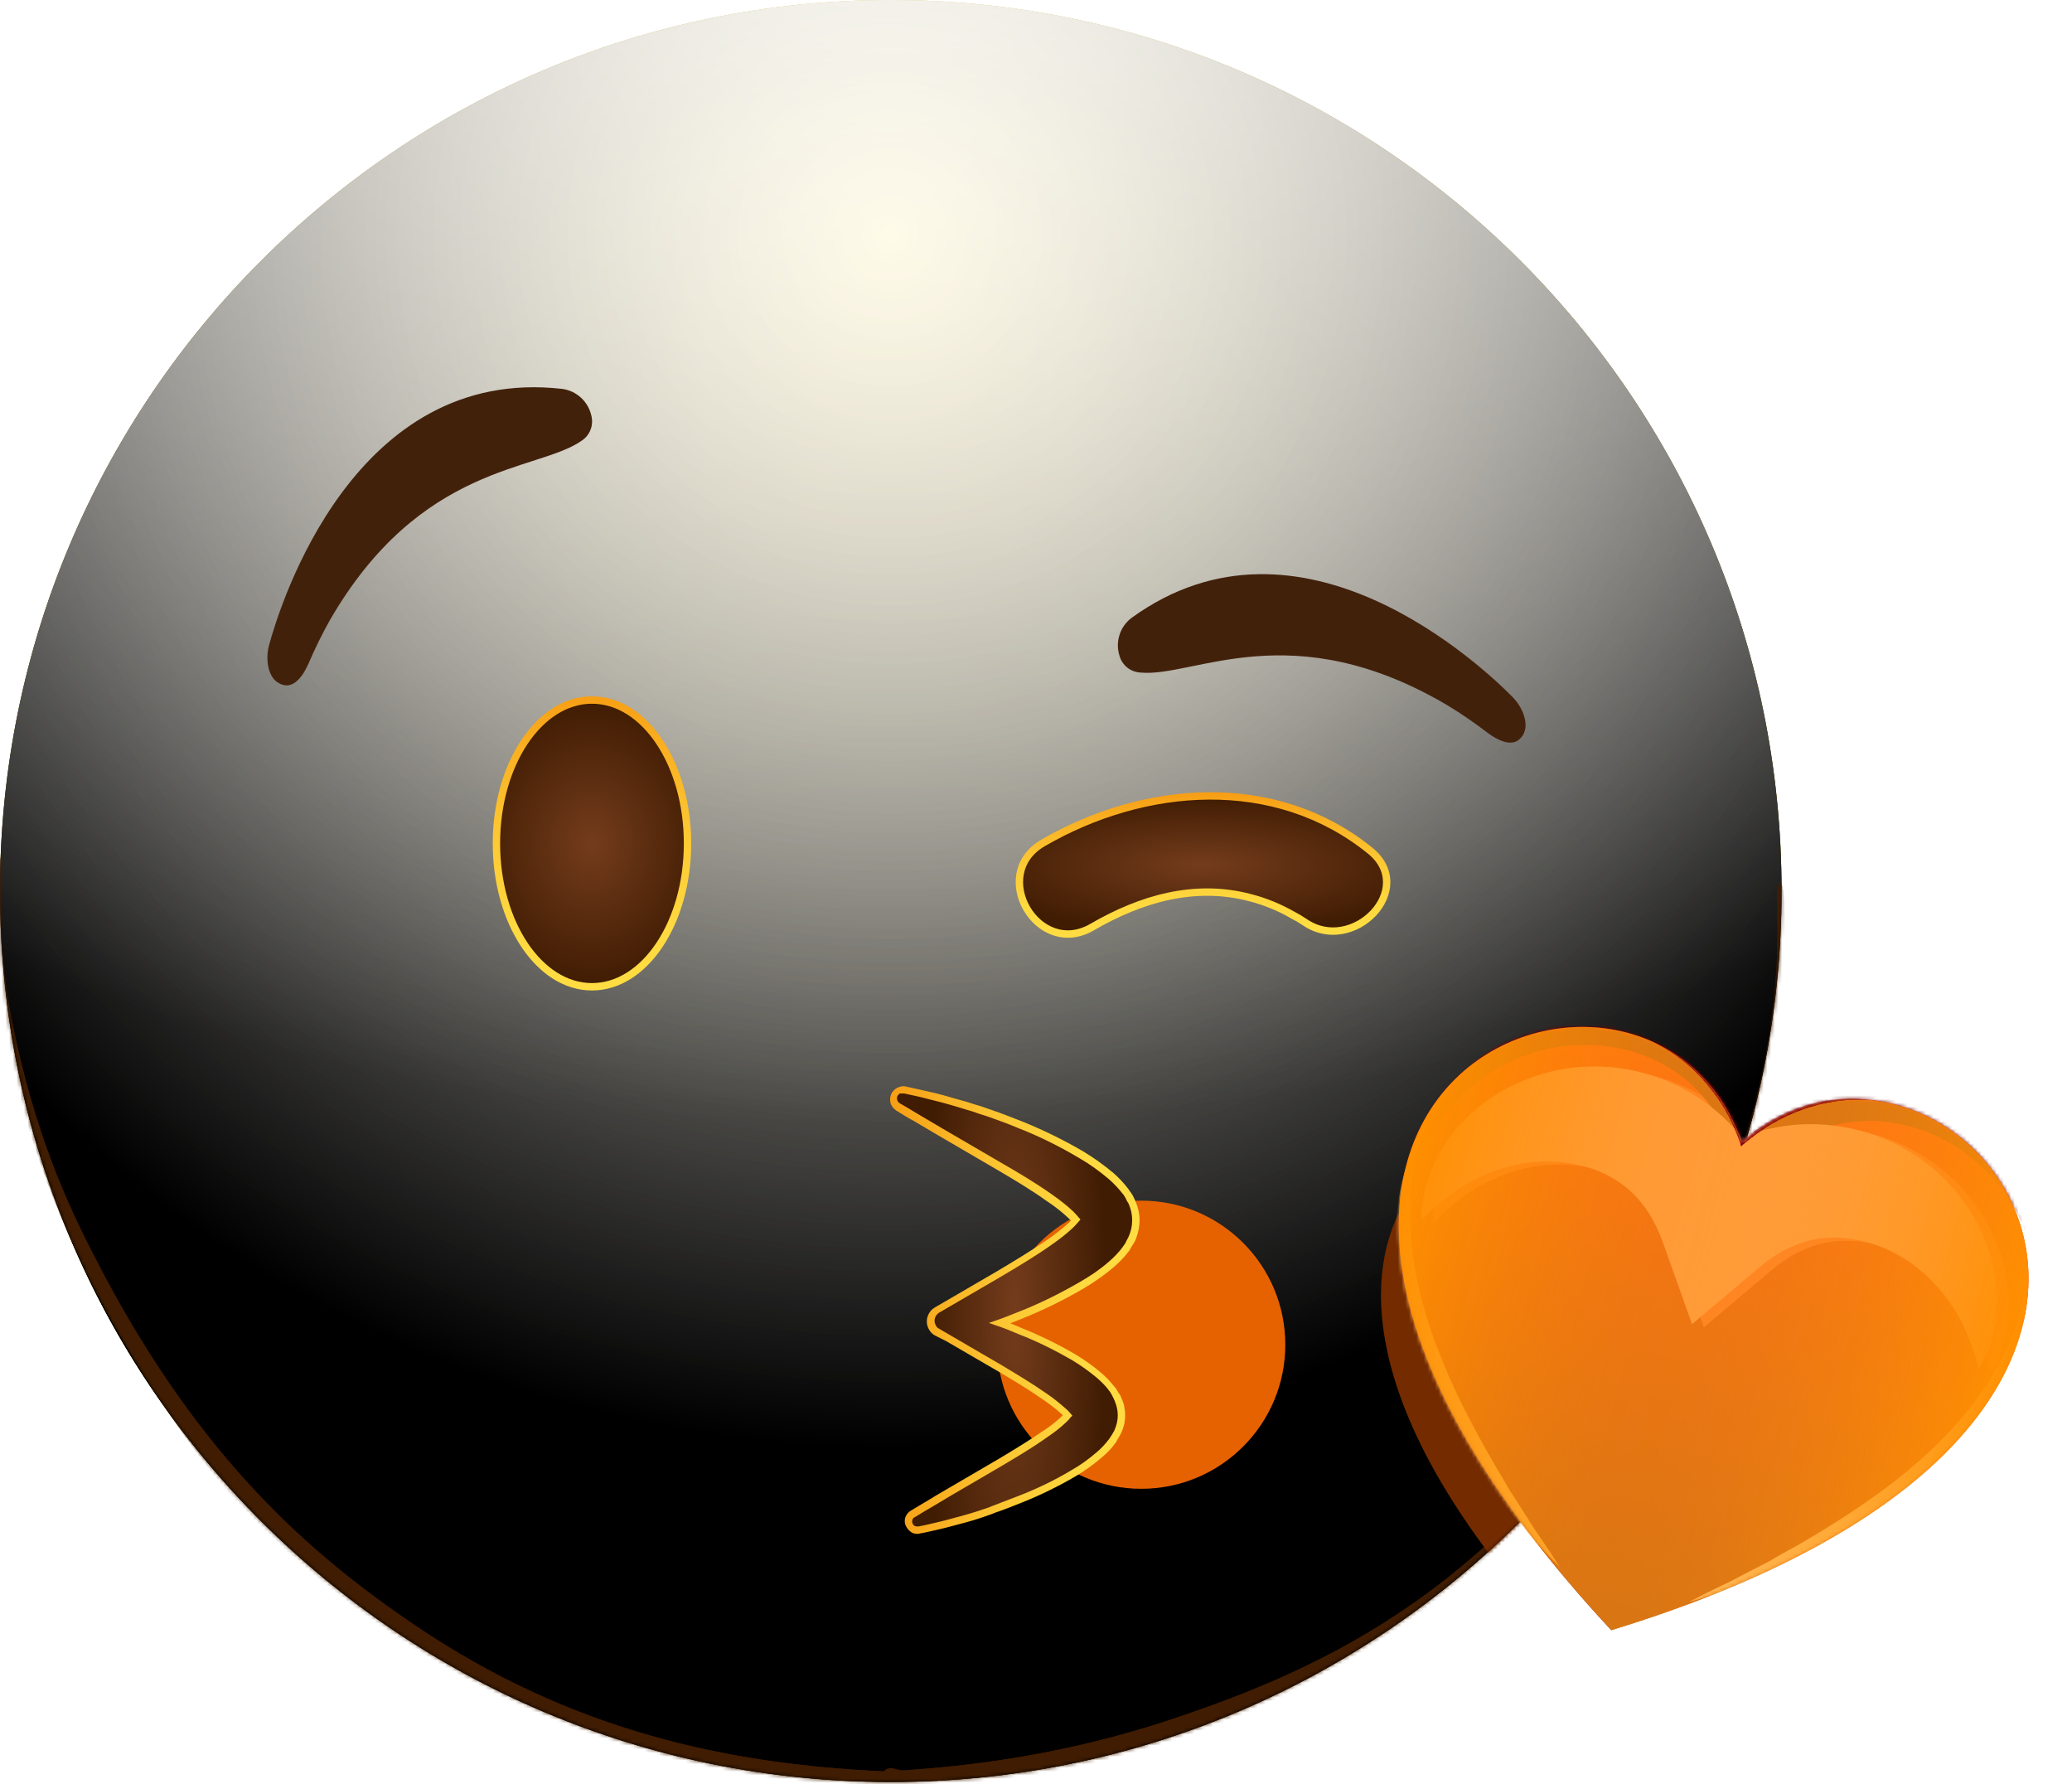 <svg width="561" height="483" viewBox="0 0 561 483" fill="none" xmlns="http://www.w3.org/2000/svg">
<path d="M241.18 482.36C374.38 482.36 482.36 374.38 482.36 241.18C482.36 107.98 374.38 0 241.18 0C107.98 0 0 107.98 0 241.18C0 374.38 107.98 482.36 241.18 482.36Z" fill="url(#paint0_radial_862_12454)"/>
<g style="mix-blend-mode:soft-light">
<path d="M241.18 482.36C374.38 482.36 482.36 374.38 482.36 241.18C482.36 107.98 374.38 0 241.18 0C107.98 0 0 107.98 0 241.18C0 374.38 107.98 482.36 241.18 482.36Z" fill="url(#paint1_radial_862_12454)"/>
</g>
<g style="mix-blend-mode:soft-light">
<path d="M241.18 482.36C374.38 482.36 482.36 374.38 482.36 241.18C482.36 107.98 374.38 0 241.18 0C107.98 0 0 107.98 0 241.18C0 374.38 107.98 482.36 241.18 482.36Z" fill="url(#paint2_radial_862_12454)"/>
</g>
<g style="mix-blend-mode:overlay">
<path d="M241.18 482.36C374.38 482.36 482.36 374.38 482.36 241.18C482.36 107.98 374.38 0 241.18 0C107.98 0 0 107.98 0 241.18C0 374.38 107.98 482.36 241.18 482.36Z" fill="url(#paint3_radial_862_12454)" fill-opacity="0.7"/>
</g>
<mask id="mask0_862_12454" style="mask-type:alpha" maskUnits="userSpaceOnUse" x="0" y="0" width="483" height="483">
<path d="M241.18 482.36C374.38 482.36 482.36 374.38 482.36 241.18C482.36 107.98 374.38 0 241.18 0C107.98 0 0 107.98 0 241.18C0 374.38 107.98 482.36 241.18 482.36Z" fill="white"/>
</mask>
<g mask="url(#mask0_862_12454)">
<g filter="url(#filter0_f_862_12454)">
<path d="M-1.375 234.299C-1.114 230.872 0.014 230.529 0.343 234.009C0.709 237.875 -0.002 245.647 0.169 250.335C0.622 262.748 2.525 273.542 4.487 282.321C10.808 310.613 19.562 328.843 27.727 344.289C54.567 395.061 83.967 420.771 112.648 440.147C154.69 468.55 197.073 477.584 239.491 479.5C240.561 479.549 240.739 486.518 239.686 487.425C237.788 489.062 235.437 487.438 233.495 487.37C227.915 487.174 222.336 486.791 216.756 486.211C200.213 484.492 183.671 480.991 167.162 475.359C122.275 460.044 73.877 433.821 31.61 359.962C28.951 355.316 26.313 350.424 23.712 345.168C21.633 340.964 19.573 336.557 17.55 331.844C10.895 316.342 -4.613 276.659 -1.375 234.299ZM239.52 487.5C238.5 487.532 238.241 481.035 239.214 479.686C240.685 477.647 242.889 479.326 244.439 479.229C250.878 478.827 257.315 478.23 263.75 477.422C281.396 475.206 299.028 471.423 316.621 465.596C360.257 451.146 407.17 429.116 448.305 361.431C450.923 357.124 453.519 352.554 456.079 347.641C463.86 332.713 483.362 293.085 481.107 243.821C480.917 239.669 482.182 237.181 482.748 240.744C483.468 245.28 483.176 254.736 482.977 259.768C482.342 275.884 479.867 289.512 477.257 300.518C468.987 335.399 457.377 355.623 446.744 372.51C412.184 427.397 374.649 449.524 338.156 465.425C305.425 479.686 272.445 486.484 239.52 487.5Z" fill="#401C02"/>
</g>
<g filter="url(#filter1_f_862_12454)">
<path d="M-1.375 234.299C-1.114 230.872 0.014 230.529 0.343 234.009C0.709 237.875 -0.002 245.647 0.169 250.335C0.622 262.748 2.525 273.542 4.487 282.321C10.808 310.613 19.562 328.843 27.727 344.289C54.567 395.061 83.967 420.771 112.648 440.147C154.69 468.55 197.073 477.584 239.491 479.5C240.561 479.549 240.739 486.518 239.686 487.425C237.788 489.062 235.437 487.438 233.495 487.37C227.915 487.174 222.336 486.791 216.756 486.211C200.213 484.492 183.671 480.991 167.162 475.359C122.275 460.044 73.877 433.821 31.61 359.962C28.951 355.316 26.313 350.424 23.712 345.168C21.633 340.964 19.573 336.557 17.55 331.844C10.895 316.342 -4.613 276.659 -1.375 234.299ZM239.52 487.5C238.5 487.532 238.241 481.035 239.214 479.686C240.685 477.647 242.889 479.326 244.439 479.229C250.878 478.827 257.315 478.23 263.75 477.422C281.396 475.206 299.028 471.423 316.621 465.596C360.257 451.146 407.17 429.116 448.305 361.431C450.923 357.124 453.519 352.554 456.079 347.641C463.86 332.713 483.362 293.085 481.107 243.821C480.917 239.669 482.182 237.181 482.748 240.744C483.468 245.28 483.176 254.736 482.977 259.768C482.342 275.884 479.867 289.512 477.257 300.518C468.987 335.399 457.377 355.623 446.744 372.51C412.184 427.397 374.649 449.524 338.156 465.425C305.425 479.686 272.445 486.484 239.52 487.5Z" fill="#401C02"/>
</g>
</g>
<g filter="url(#filter2_f_862_12454)">
<path d="M348 364C348 385.539 330.539 403 309 403C287.461 403 270 385.539 270 364C270 342.461 287.461 325 309 325C330.539 325 348 342.461 348 364Z" fill="#E66200"/>
</g>
<path d="M306.539 325.6C306.439 325.3 306.239 325 306.139 324.7L305.739 324C305.539 323.7 305.439 323.4 305.239 323.2L305.139 323.1C305.039 322.9 304.839 322.7 304.739 322.5C303.539 321 302.239 319.6 300.839 318.3C298.339 316.2 295.639 314.3 292.839 312.6C287.639 309.5 282.139 306.8 276.539 304.5C273.739 303.4 270.939 302.3 268.139 301.3L267.239 301C266.139 300.6 265.039 300.2 263.939 299.9C262.539 299.4 261.139 299 259.639 298.6C256.339 297.6 253.539 296.9 250.939 296.3C248.639 295.8 246.839 295.4 245.139 295C244.539 294.9 243.939 295 243.439 295.3C242.939 295.6 242.539 296 242.239 296.6C242.039 297.1 242.039 297.7 242.139 298.3C242.339 298.9 242.739 299.3 243.239 299.6C244.839 300.6 246.439 301.6 248.139 302.6C250.339 303.9 252.539 305.2 254.739 306.5L270.339 315.6C275.139 318.5 279.939 321.3 284.239 324.3C286.239 325.7 288.139 327.2 289.939 328.8C290.439 329.2 290.839 329.7 291.339 330.2L291.439 330.4L291.339 330.5C290.939 331 290.439 331.5 289.939 332C288.139 333.6 286.239 335.1 284.239 336.5C279.739 339.6 274.939 342.5 270.339 345.2L253.839 354.8C253.339 355.1 252.939 355.5 252.639 356C252.339 356.5 252.239 357.1 252.239 357.7C252.239 358.3 252.439 358.9 252.639 359.4C252.939 359.9 253.339 360.3 253.839 360.6L256.739 362.3L270.839 370.5C275.039 373 279.139 375.5 282.939 378.1C284.739 379.3 286.339 380.6 287.939 382C288.339 382.4 288.739 382.8 289.139 383.2C288.739 383.6 288.339 384 287.939 384.4C286.339 385.8 284.739 387.1 282.939 388.3C279.039 391 274.839 393.5 270.839 395.9L257.139 403.9C255.239 405 253.339 406.1 251.439 407.3C250.039 408.1 248.639 409 247.239 409.9C246.739 410.2 246.339 410.6 246.239 411.2C246.039 411.7 246.039 412.3 246.239 412.8C246.439 413.3 246.739 413.6 247.139 413.9C247.539 414.2 248.039 414.3 248.539 414.3C248.739 414.3 248.839 414.3 249.039 414.2C250.539 413.9 252.139 413.5 254.039 413.1C256.339 412.6 258.739 411.9 261.639 411.1C264.539 410.3 266.839 409.5 269.139 408.7C271.339 407.9 273.839 407 276.539 405.9C281.539 403.9 286.239 401.6 290.839 398.9C293.339 397.4 295.639 395.8 297.839 393.9C299.139 392.8 300.239 391.6 301.339 390.2C301.539 390 301.639 389.8 301.839 389.5C302.039 389.2 302.139 389.1 302.239 388.9L302.639 388.2C302.739 388 302.839 387.7 303.039 387.4C303.639 386.1 303.939 384.7 303.939 383.2C303.939 381.8 303.639 380.3 303.039 379C302.939 378.8 302.839 378.5 302.639 378.2L302.239 377.5C301.839 377.2 301.739 377 301.539 376.7L301.439 376.5C301.339 376.3 301.239 376.2 301.139 376C300.139 374.7 298.939 373.4 297.639 372.3C295.439 370.4 293.139 368.8 290.639 367.3C286.039 364.6 281.239 362.3 276.339 360.3C274.439 359.5 272.539 358.8 270.739 358.1C272.539 357.4 274.439 356.7 276.539 355.9C282.139 353.6 287.639 351 292.939 347.9C295.739 346.3 298.439 344.4 300.939 342.2C302.439 341 303.739 339.6 304.839 338C304.939 337.8 305.039 337.7 305.239 337.5L305.339 337.3C305.339 337.2 305.539 337 305.639 336.7L306.139 335.9C306.239 335.6 306.439 335.3 306.539 335C307.139 333.5 307.539 331.9 307.539 330.3C307.539 328.7 307.239 327.1 306.539 325.6Z" fill="url(#paint4_radial_862_12454)"/>
<path d="M248.339 415.2C248.539 415.2 248.839 415.2 249.039 415.1C250.739 414.8 252.339 414.4 254.139 414C256.439 413.5 258.739 412.8 261.839 412C264.439 411.3 266.639 410.5 268.639 409.8L269.339 409.5C272.039 408.6 274.439 407.6 276.739 406.7C281.739 404.7 286.639 402.3 291.239 399.6C293.739 398.1 296.139 396.4 298.339 394.5C299.639 393.4 300.939 392.1 301.939 390.7C302.139 390.5 302.239 390.2 302.439 389.9L302.539 389.7C302.639 389.5 302.739 389.4 302.839 389.2L303.239 388.5C303.339 388.3 303.539 388 303.639 387.7C304.339 386.2 304.639 384.7 304.639 383.1C304.639 381.5 304.339 379.9 303.639 378.5L303.539 378.2C303.439 378 303.339 377.9 303.339 377.7L302.839 377C302.639 376.7 302.539 376.5 302.339 376.2L302.239 376C302.139 375.8 302.039 375.6 301.839 375.5C300.739 374.1 299.539 372.8 298.239 371.7C296.039 369.8 293.639 368.1 291.139 366.6C286.539 363.9 281.639 361.5 276.639 359.5C275.539 359 274.539 358.6 273.539 358.2C274.539 357.8 275.639 357.4 276.839 356.9C282.539 354.6 288.039 351.9 293.339 348.8C296.239 347.1 298.939 345.2 301.439 343.1C302.939 341.8 304.339 340.4 305.539 338.8C305.639 338.7 305.739 338.6 305.839 338.4L306.039 338C306.239 337.7 306.439 337.4 306.539 337.2L307.039 336.4C307.239 336.1 307.339 335.8 307.539 335.4C308.139 333.8 308.539 332.1 308.539 330.3C308.539 328.5 308.139 326.8 307.439 325.2C307.339 324.9 307.139 324.6 307.039 324.3L306.639 323.5C306.439 323.2 306.239 322.9 306.039 322.6L305.939 322.5C305.839 322.4 305.739 322.2 305.639 322L305.539 321.9C304.339 320.3 302.939 318.8 301.439 317.5C298.939 315.4 296.139 313.4 293.339 311.7C288.039 308.6 282.539 305.9 276.839 303.6C274.039 302.5 271.239 301.4 268.339 300.4L267.439 300.1C266.339 299.7 265.239 299.3 264.039 299C262.639 298.5 261.239 298.1 259.739 297.7C256.639 296.8 253.939 296 251.039 295.4C248.739 294.9 246.939 294.5 245.239 294.1C244.439 293.9 243.639 294.1 242.839 294.5C242.139 294.9 241.539 295.5 241.239 296.3C240.939 297.1 240.939 297.9 241.139 298.7C241.439 299.5 241.939 300.1 242.639 300.6C244.239 301.6 245.839 302.6 247.539 303.5C249.739 304.8 251.939 306.1 254.139 307.4L269.739 316.5C274.339 319.2 279.239 322.1 283.539 325.2C285.539 326.5 287.439 328 289.139 329.6C289.439 329.9 289.739 330.1 289.939 330.4C289.639 330.7 289.439 331 289.139 331.2C287.339 332.8 285.439 334.3 283.539 335.6C279.139 338.6 274.539 341.4 269.639 344.3L253.139 353.9C252.439 354.3 251.939 354.8 251.539 355.5C251.139 356.2 250.939 356.9 250.939 357.7C250.939 358.5 251.139 359.2 251.539 359.9C251.939 360.6 252.439 361.1 253.139 361.5L256.139 363L270.239 371.2C273.939 373.4 278.339 376 282.339 378.8C284.039 380 285.739 381.2 287.239 382.6C287.439 382.7 287.539 382.9 287.739 383.1C287.539 383.3 287.439 383.4 287.239 383.6C285.739 385 284.039 386.3 282.339 387.4C278.539 390 274.439 392.5 270.239 395L256.539 403C254.639 404.1 252.739 405.2 250.839 406.4L250.139 406.8C248.939 407.5 247.839 408.2 246.639 408.9C245.939 409.3 245.439 409.9 245.139 410.7C244.839 411.5 244.939 412.3 245.239 413C245.539 413.6 245.939 414.2 246.539 414.6C246.939 415 247.639 415.2 248.339 415.2ZM305.639 326C306.239 327.4 306.539 328.8 306.539 330.3C306.539 331.8 306.239 333.2 305.639 334.6C305.539 334.9 305.339 335.2 305.239 335.4L304.839 336.2C304.739 336.5 304.539 336.7 304.439 336.9L304.139 337.3C304.039 337.4 304.039 337.5 303.939 337.6C302.839 339.1 301.539 340.4 300.139 341.6C297.739 343.7 295.039 345.5 292.239 347.1C287.039 350.1 281.639 352.8 276.039 355C273.939 355.8 272.139 356.6 270.339 357.2L267.739 358.1L270.339 359C272.139 359.6 274.039 360.4 275.939 361.2C280.839 363.1 285.639 365.5 290.139 368.1C292.539 369.5 294.839 371.2 297.039 373C298.239 374.1 299.439 375.2 300.339 376.5C300.439 376.6 300.539 376.8 300.639 376.9L300.739 377.1C300.939 377.4 301.039 377.6 301.139 377.8L301.539 378.6C301.539 378.7 301.639 378.9 301.739 379L301.839 379.3C302.339 380.5 302.639 381.7 302.639 383.1C302.639 384.5 302.339 385.7 301.839 386.9C301.739 387.2 301.639 387.4 301.439 387.7L301.039 388.4C300.939 388.5 300.939 388.6 300.839 388.7L300.639 389C300.439 389.3 300.339 389.5 300.239 389.6C299.239 390.9 298.139 392.1 296.939 393.1C294.839 394.9 292.539 396.6 290.039 398C285.539 400.7 280.739 403 275.839 404.9C273.539 405.8 271.139 406.7 268.539 407.7L267.839 408C265.839 408.7 263.739 409.4 261.239 410.1C258.239 410.9 255.839 411.6 253.639 412.1C251.839 412.5 250.339 412.9 248.639 413.2C248.539 413.2 248.439 413.2 248.339 413.2C248.039 413.2 247.739 413.1 247.539 413C247.339 412.8 247.139 412.6 247.039 412.3C246.939 412 246.939 411.7 247.039 411.4C247.139 411.1 247.339 410.8 247.639 410.7C248.839 410 249.939 409.3 251.139 408.6L251.839 408.2C253.739 407.1 255.639 405.9 257.539 404.8L271.239 396.8C275.439 394.3 279.639 391.8 283.439 389.1C285.239 387.9 286.939 386.6 288.539 385.1C288.939 384.7 289.439 384.3 289.739 383.8L290.339 383.2L289.739 382.5C289.339 382 288.939 381.6 288.439 381.2C286.839 379.8 285.139 378.4 283.339 377.2C279.339 374.4 274.939 371.8 271.139 369.5L254.139 359.6C253.739 359.4 253.539 359.1 253.339 358.7C253.139 358.3 253.039 357.9 253.039 357.5C253.039 357.1 253.139 356.7 253.339 356.3C253.539 355.9 253.839 355.7 254.139 355.4L270.639 345.8C275.539 342.9 280.239 340.1 284.639 337C286.639 335.6 288.639 334.1 290.439 332.4C290.939 331.9 291.439 331.4 291.939 330.8L292.539 330.1L291.839 329.3C291.439 328.8 290.939 328.3 290.439 327.8C288.639 326.1 286.639 324.6 284.639 323.2C280.239 320.1 275.339 317.2 270.639 314.5L255.039 305.4C252.839 304.1 250.639 302.8 248.439 301.5C246.839 300.5 245.239 299.6 243.539 298.6C243.239 298.4 243.039 298.1 242.939 297.8C242.839 297.5 242.839 297.1 242.939 296.8C243.039 296.5 243.339 296.2 243.639 296C244.139 296 244.439 296 244.839 296C246.539 296.4 248.339 296.7 250.539 297.3C253.439 298 256.139 298.7 259.139 299.6C260.539 300 261.939 300.5 263.439 300.9C264.539 301.3 265.639 301.7 266.739 302L267.639 302.3C270.439 303.3 273.239 304.3 276.039 305.5C281.639 307.7 287.039 310.4 292.239 313.5C295.039 315.1 297.639 317 300.139 319.1C301.539 320.3 302.839 321.7 303.939 323.1L304.039 323.2C304.139 323.3 304.239 323.5 304.339 323.6L304.439 323.8C304.539 324 304.739 324.2 304.839 324.5L305.239 325.3C305.439 325.5 305.539 325.7 305.639 326Z" fill="url(#paint5_linear_862_12454)"/>
<path d="M72.88 174.51C75.88 163.6 95.88 98.77 152.31 105.28C154.192 105.552 155.946 106.391 157.339 107.684C158.733 108.977 159.699 110.664 160.11 112.52C160.439 113.793 160.357 115.137 159.876 116.36C159.394 117.584 158.538 118.623 157.43 119.33C145.58 127.66 113.84 125.33 89.24 168C87.134 171.771 85.228 175.649 83.53 179.62C82.27 182.48 79.89 186.38 76.53 185.36C73.67 184.49 72.73 181.72 72.47 179.42C72.293 177.773 72.432 176.106 72.88 174.51Z" fill="#42210B"/>
<path d="M409.5 188.65C401.56 180.59 352.28 133.94 306.32 167.29C304.81 168.447 303.689 170.039 303.11 171.852C302.531 173.665 302.521 175.611 303.08 177.43C303.415 178.701 304.144 179.833 305.163 180.663C306.182 181.494 307.438 181.979 308.75 182.05C323.17 183.49 349.69 165.93 392.04 191C395.731 193.248 399.296 195.695 402.72 198.33C405.22 200.19 409.21 202.42 411.63 199.89C413.7 197.73 413.15 194.89 412.26 192.73C411.609 191.207 410.672 189.822 409.5 188.65Z" fill="#42210B"/>
<path d="M160.28 267.11C174.568 267.11 186.15 249.734 186.15 228.3C186.15 206.866 174.568 189.49 160.28 189.49C145.993 189.49 134.41 206.866 134.41 228.3C134.41 249.734 145.993 267.11 160.28 267.11Z" fill="url(#paint6_radial_862_12454)"/>
<path d="M160.28 267.11C174.568 267.11 186.15 249.734 186.15 228.3C186.15 206.866 174.568 189.49 160.28 189.49C145.993 189.49 134.41 206.866 134.41 228.3C134.41 249.734 145.993 267.11 160.28 267.11Z" stroke="url(#paint7_linear_862_12454)" stroke-width="2" stroke-miterlimit="10"/>
<path d="M349.785 247.561C346.252 245.552 342.469 244.019 338.535 243.001C323.455 239.001 308.855 243.311 295.695 250.951C280.995 259.491 267.695 236.711 282.385 228.181C309.775 212.281 345.215 209.431 370.945 230.241C383.815 240.641 366.325 258.531 353.305 249.641C352.168 248.879 350.993 248.175 349.785 247.531V247.561Z" fill="url(#paint8_radial_862_12454)"/>
<path d="M349.785 247.561C346.252 245.552 342.469 244.019 338.535 243.001C323.455 239.001 308.855 243.311 295.695 250.951C280.995 259.491 267.695 236.711 282.385 228.181C309.775 212.281 345.215 209.431 370.945 230.241C383.815 240.641 366.325 258.531 353.305 249.641C352.168 248.879 350.993 248.175 349.785 247.531V247.561Z" stroke="url(#paint9_linear_862_12454)" stroke-width="2" stroke-miterlimit="10"/>
<mask id="mask1_862_12454" style="mask-type:alpha" maskUnits="userSpaceOnUse" x="0" y="0" width="483" height="483">
<path d="M241.18 482.36C374.38 482.36 482.36 374.38 482.36 241.18C482.36 107.98 374.38 0 241.18 0C107.98 0 0 107.98 0 241.18C0 374.38 107.98 482.36 241.18 482.36Z" fill="url(#paint10_radial_862_12454)"/>
</mask>
<g mask="url(#mask1_862_12454)">
<g filter="url(#filter3_f_862_12454)">
<path d="M453.024 331.532C502.633 288.799 586.43 393.882 422.899 443.958C306.406 318.85 431.427 269.719 453.024 331.532Z" fill="#752B00"/>
</g>
</g>
<path d="M471.623 309.257C529.874 259.08 628.268 382.469 436.25 441.267C299.464 294.366 446.264 236.677 471.623 309.257Z" fill="url(#paint11_linear_862_12454)"/>
<mask id="mask2_862_12454" style="mask-type:alpha" maskUnits="userSpaceOnUse" x="378" y="277" width="172" height="165">
<path d="M471.624 309.257C529.875 259.08 628.269 382.469 436.251 441.267C299.465 294.366 446.265 236.677 471.624 309.257Z" fill="url(#paint12_linear_862_12454)"/>
</mask>
<g mask="url(#mask2_862_12454)">
<g filter="url(#filter4_f_862_12454)">
<path d="M388.041 331.097C387.96 321.612 392.214 311.693 399.608 304.097C407.002 296.501 417.401 291.307 428.724 289.894C434.372 289.241 440.245 289.447 446.046 290.774C451.848 292.1 457.499 294.412 462.652 297.731C467.805 301.05 472.355 305.348 476.066 310.218C479.777 315.089 482.438 320.477 484.404 325.906L458.023 318.837C459.187 317.895 460.323 317.059 461.488 316.117C462.652 315.175 463.895 314.368 465.137 313.561C466.38 312.754 467.7 312.081 469.049 311.302C470.398 310.524 471.796 309.986 473.116 309.314C478.765 306.951 484.854 305.504 490.976 305.207C497.099 304.909 503.255 305.76 508.942 307.512C514.63 309.264 519.819 312.023 524.383 315.412C533.484 322.297 539.892 331.995 542.498 342.27C545.103 352.545 543.827 363.263 539.015 371.436C537.729 366.873 536.33 362.736 534.468 359.045C532.607 355.354 530.391 352.137 527.847 349.29C522.945 343.758 517.026 339.892 511.077 337.841C505.127 335.791 499.205 335.344 494.003 336.459C488.802 337.574 484.167 339.98 479.587 343.883L461.323 359.284L453.206 336.814C451.162 331.25 448.38 326.742 444.433 323.177C440.486 319.611 435.268 316.958 428.956 315.837C422.75 314.744 415.719 315.027 408.679 317.473C405.159 318.696 401.632 320.373 398.068 322.61C394.717 324.905 391.358 327.653 388.041 331.097Z" fill="#FF3E3E"/>
</g>
<g filter="url(#filter5_f_862_12454)">
<path d="M422.288 424.187C420.318 422.177 418.455 420.195 416.592 418.214C415.621 417.156 414.728 416.232 413.758 415.174C412.894 414.145 412.029 413.115 411.087 411.95L405.853 405.531C404.181 403.259 402.616 401.016 401.051 398.772C394.819 389.692 389.241 379.874 385.061 369.519C380.881 359.164 378.156 348.059 377.864 336.807L377.855 332.587C377.878 331.225 378.036 329.785 378.194 328.345L378.416 326.238C378.481 325.571 378.68 324.827 378.745 324.16L379.509 320.032C380.962 314.607 383.054 309.353 386.018 304.675C384.061 309.851 382.877 315.12 382.147 320.397L381.866 324.426C381.801 325.093 381.736 325.76 381.778 326.455L381.797 328.512C381.88 329.903 381.78 331.13 381.863 332.52L382.171 336.479C383.194 347.128 386.118 357.489 390.171 367.468C394.117 377.418 399.192 386.987 404.643 396.428C406.073 398.75 407.397 401.043 408.799 403.471L413.224 410.357C413.954 411.464 414.655 412.678 415.384 413.786C416.113 414.893 416.949 416.029 417.678 417.137C419.321 419.515 420.858 421.865 422.288 424.187Z" fill="#FFBF5F"/>
</g>
<g filter="url(#filter6_f_862_12454)">
<path d="M385.692 309.717C388.2 300.356 393.879 291.503 401.973 285.121C409.962 278.71 420.203 274.956 430.631 274.33C441.167 273.732 452.045 276.533 460.969 282.801C465.406 285.814 469.374 289.727 472.533 294.108C475.691 298.489 478.176 303.259 480.014 308.312L471.185 305.946C475.197 302.461 479.734 299.572 484.659 297.357C489.585 295.143 494.95 293.844 500.328 293.347C511.161 292.487 522.011 295.395 530.836 301.18C539.661 306.965 546.547 315.308 550.366 324.882C554.185 334.457 554.676 344.963 552.168 354.324C552.162 353.069 552.128 351.919 552.123 350.664C552.088 349.515 551.977 348.23 551.836 347.053C551.555 344.697 551.168 342.313 550.646 340.007C549.466 335.473 547.776 331.143 545.546 327.125C540.952 319.168 534.249 312.697 526.465 308.559C518.68 304.421 509.815 302.616 501.436 303.677C492.951 304.71 484.98 308.502 478.446 314.163L472.346 319.483L469.724 311.825C466.789 303.628 461.918 296.28 455.085 291.143C448.253 286.006 439.779 283.166 430.862 282.829C422.052 282.52 413.012 284.772 405.054 289.367C401.143 291.625 397.379 294.607 394.197 297.973C392.592 299.709 391.093 301.473 389.643 303.479C388.933 304.429 388.222 305.379 387.59 306.463C386.957 307.548 386.324 308.633 385.692 309.717Z" fill="#700000"/>
</g>
<g filter="url(#filter7_f_862_12454)">
<path d="M385.692 309.717C388.2 300.356 393.879 291.503 401.973 285.121C409.962 278.71 420.203 274.956 430.631 274.33C441.167 273.732 452.045 276.533 460.969 282.801C465.406 285.814 469.374 289.727 472.533 294.108C475.691 298.489 478.176 303.259 480.014 308.312L471.185 305.946C475.197 302.461 479.734 299.572 484.659 297.357C489.585 295.143 494.95 293.844 500.328 293.347C511.161 292.487 522.011 295.395 530.836 301.18C539.661 306.965 546.547 315.308 550.366 324.882C554.185 334.457 554.676 344.963 552.168 354.324C552.162 353.069 552.128 351.919 552.123 350.664C552.088 349.515 551.977 348.23 551.836 347.053C551.555 344.697 551.168 342.313 550.646 340.007C549.466 335.473 547.776 331.143 545.546 327.125C540.952 319.168 534.249 312.697 526.465 308.559C518.68 304.421 509.815 302.616 501.436 303.677C492.951 304.71 484.98 308.502 478.446 314.163L472.346 319.483L469.724 311.825C466.789 303.628 461.918 296.28 455.085 291.143C448.253 286.006 439.779 283.166 430.862 282.829C422.052 282.52 413.012 284.772 405.054 289.367C401.143 291.625 397.379 294.607 394.197 297.973C392.592 299.709 391.093 301.473 389.643 303.479C388.933 304.429 388.222 305.379 387.59 306.463C386.957 307.548 386.324 308.633 385.692 309.717Z" fill="#700000"/>
</g>
<g filter="url(#filter8_f_862_12454)">
<path d="M384.85 330.242C384.769 320.758 389.023 310.838 396.417 303.243C403.81 295.647 414.209 290.452 425.533 289.04C431.18 288.387 437.054 288.593 442.855 289.919C448.656 291.245 454.307 293.558 459.461 296.877C464.614 300.196 469.163 304.493 472.874 309.364C476.586 314.235 479.247 319.622 481.212 325.051L454.831 317.983C455.996 317.041 457.132 316.205 458.297 315.263C459.461 314.321 460.703 313.513 461.946 312.706C463.188 311.899 464.509 311.227 465.857 310.448C467.206 309.669 468.604 309.132 469.924 308.459C475.574 306.097 481.662 304.65 487.785 304.352C493.907 304.054 500.064 304.906 505.751 306.658C511.438 308.41 516.628 311.168 521.192 314.558C530.292 321.443 536.701 331.141 539.306 341.416C541.911 351.691 540.636 362.408 535.824 370.582C534.538 366.019 533.138 361.881 531.277 358.19C529.416 354.499 527.199 351.283 524.656 348.435C519.753 342.903 513.835 339.037 507.885 336.987C501.936 334.937 496.013 334.49 490.812 335.604C485.611 336.719 480.976 339.125 476.395 343.029L458.131 358.429L450.121 335.988C448.077 330.424 445.295 325.916 441.348 322.351C437.401 318.785 432.183 316.132 425.871 315.011C419.665 313.918 412.634 314.201 405.594 316.647C402.074 317.87 398.546 319.547 394.983 321.784C391.525 324.05 388.167 326.799 384.85 330.242Z" fill="#FF9797"/>
</g>
<g filter="url(#filter9_f_862_12454)">
<path d="M457.392 433.592C459.791 432.297 462.297 431.03 464.774 429.87C465.959 429.275 467.251 428.709 468.436 428.115C469.622 427.52 470.836 426.819 472.021 426.225L479.297 422.474C481.618 421.044 484.017 419.748 486.417 418.453C495.858 413.002 504.931 407.224 513.43 400.609C521.823 393.965 529.643 386.483 535.853 377.772L538.099 374.497C538.866 373.335 539.393 372.221 540.16 371.059L541.205 369.287C541.589 368.706 541.76 368.067 542.144 367.486L543.914 363.856C546.027 358.95 547.559 353.659 548.424 348.305C548.757 353.867 547.836 359.434 546.382 364.859L544.98 368.816C544.702 369.426 544.503 370.17 544.225 370.78L543.365 372.716C542.781 374.042 542.227 375.261 541.537 376.558L539.419 380.209C533.54 389.807 525.628 398.062 516.83 404.94C508.033 411.818 498.4 417.559 488.356 422.279C485.879 423.439 483.402 424.6 480.818 425.732L473.075 428.673C471.812 429.133 470.52 429.699 469.15 430.13C467.781 430.561 466.518 431.021 465.176 431.346C462.707 432.052 460.074 432.943 457.392 433.592Z" fill="white"/>
</g>
</g>
<g style="mix-blend-mode:soft-light">
<path d="M471.669 309.269C529.921 259.093 628.314 382.481 436.297 441.28C299.404 294.35 446.31 236.689 471.669 309.269Z" fill="url(#paint13_linear_862_12454)"/>
</g>
<g style="mix-blend-mode:soft-light">
<path d="M471.669 309.269C446.31 236.689 299.404 294.35 436.297 441.28C628.314 382.481 529.921 259.093 471.669 309.269Z" fill="url(#paint14_linear_862_12454)"/>
</g>
<mask id="mask3_862_12454" style="mask-type:alpha" maskUnits="userSpaceOnUse" x="378" y="277" width="172" height="165">
<path d="M471.623 309.257C529.874 259.08 628.268 382.469 436.25 441.267C299.464 294.366 446.264 236.677 471.623 309.257Z" fill="url(#paint15_linear_862_12454)"/>
</mask>
<g mask="url(#mask3_862_12454)">
<g filter="url(#filter10_f_862_12454)">
<path d="M447.812 282.126C450.676 283.35 453.349 284.864 455.936 286.697C458.416 288.502 460.812 290.626 462.909 293.012C465.034 295.292 466.833 297.94 468.39 300.637C469.948 303.335 471.235 306.188 472.253 309.197L471.402 308.969C473.76 306.979 476.301 305.151 479.028 303.488C481.725 301.93 484.607 300.536 487.587 299.625C490.596 298.607 493.626 297.936 496.783 297.642C499.941 297.348 503.012 297.373 506.105 297.746C499.834 297.32 493.647 298.284 487.842 300.377C484.939 301.423 482.192 302.739 479.495 304.297C476.904 305.883 474.362 307.71 472.004 309.701L471.408 310.225L471.26 309.501C470.213 306.598 469.032 303.774 467.474 301.076C466.023 298.407 464.196 295.865 462.206 293.508C458.331 288.821 453.349 284.864 447.812 282.126Z" fill="#820010"/>
</g>
<g filter="url(#filter11_f_862_12454)">
<path d="M447.812 282.126C450.676 283.35 453.349 284.864 455.936 286.697C458.416 288.502 460.812 290.626 462.909 293.012C465.034 295.292 466.833 297.94 468.39 300.637C469.948 303.335 471.235 306.188 472.253 309.197L471.402 308.969C473.76 306.979 476.301 305.151 479.028 303.488C481.725 301.93 484.607 300.536 487.587 299.625C490.596 298.607 493.626 297.936 496.783 297.642C499.941 297.348 503.012 297.373 506.105 297.746C499.834 297.32 493.647 298.284 487.842 300.377C484.939 301.423 482.192 302.739 479.495 304.297C476.904 305.883 474.362 307.71 472.004 309.701L471.408 310.225L471.26 309.501C470.213 306.598 469.032 303.774 467.474 301.076C466.023 298.407 464.196 295.865 462.206 293.508C458.331 288.821 453.349 284.864 447.812 282.126Z" fill="#820010"/>
</g>
<g filter="url(#filter12_f_862_12454)">
<path d="M447.812 282.126C450.676 283.35 453.349 284.864 455.936 286.697C458.416 288.502 460.812 290.626 462.909 293.012C465.034 295.292 466.833 297.94 468.39 300.637C469.948 303.335 471.235 306.188 472.253 309.197L471.402 308.969C473.76 306.979 476.301 305.151 479.028 303.488C481.725 301.93 484.607 300.536 487.587 299.625C490.596 298.607 493.626 297.936 496.783 297.642C499.941 297.348 503.012 297.373 506.105 297.746C499.834 297.32 493.647 298.284 487.842 300.377C484.939 301.423 482.192 302.739 479.495 304.297C476.904 305.883 474.362 307.71 472.004 309.701L471.408 310.225L471.26 309.501C470.213 306.598 469.032 303.774 467.474 301.076C466.023 298.407 464.196 295.865 462.206 293.508C458.331 288.821 453.349 284.864 447.812 282.126Z" fill="#820010"/>
</g>
</g>
<defs>
<filter id="filter0_f_862_12454" x="-26.814" y="206.559" width="535.021" height="306.595" filterUnits="userSpaceOnUse" color-interpolation-filters="sRGB">
<feFlood flood-opacity="0" result="BackgroundImageFix"/>
<feBlend mode="normal" in="SourceGraphic" in2="BackgroundImageFix" result="shape"/>
<feGaussianBlur stdDeviation="12.5" result="effect1_foregroundBlur_862_12454"/>
</filter>
<filter id="filter1_f_862_12454" x="-41.815" y="191.559" width="565.021" height="336.595" filterUnits="userSpaceOnUse" color-interpolation-filters="sRGB">
<feFlood flood-opacity="0" result="BackgroundImageFix"/>
<feBlend mode="normal" in="SourceGraphic" in2="BackgroundImageFix" result="shape"/>
<feGaussianBlur stdDeviation="20" result="effect1_foregroundBlur_862_12454"/>
</filter>
<filter id="filter2_f_862_12454" x="235" y="290" width="148" height="148" filterUnits="userSpaceOnUse" color-interpolation-filters="sRGB">
<feFlood flood-opacity="0" result="BackgroundImageFix"/>
<feBlend mode="normal" in="SourceGraphic" in2="BackgroundImageFix" result="shape"/>
<feGaussianBlur stdDeviation="17.5" result="effect1_foregroundBlur_862_12454"/>
</filter>
<filter id="filter3_f_862_12454" x="343.913" y="274.892" width="205.181" height="199.066" filterUnits="userSpaceOnUse" color-interpolation-filters="sRGB">
<feFlood flood-opacity="0" result="BackgroundImageFix"/>
<feBlend mode="normal" in="SourceGraphic" in2="BackgroundImageFix" result="shape"/>
<feGaussianBlur stdDeviation="15" result="effect1_foregroundBlur_862_12454"/>
</filter>
<filter id="filter4_f_862_12454" x="368.04" y="269.535" width="195.782" height="121.901" filterUnits="userSpaceOnUse" color-interpolation-filters="sRGB">
<feFlood flood-opacity="0" result="BackgroundImageFix"/>
<feBlend mode="normal" in="SourceGraphic" in2="BackgroundImageFix" result="shape"/>
<feGaussianBlur stdDeviation="10" result="effect1_foregroundBlur_862_12454"/>
</filter>
<filter id="filter5_f_862_12454" x="367.855" y="294.675" width="64.433" height="139.512" filterUnits="userSpaceOnUse" color-interpolation-filters="sRGB">
<feFlood flood-opacity="0" result="BackgroundImageFix"/>
<feBlend mode="normal" in="SourceGraphic" in2="BackgroundImageFix" result="shape"/>
<feGaussianBlur stdDeviation="5" result="effect1_foregroundBlur_862_12454"/>
</filter>
<filter id="filter6_f_862_12454" x="365.691" y="254.251" width="208.026" height="120.073" filterUnits="userSpaceOnUse" color-interpolation-filters="sRGB">
<feFlood flood-opacity="0" result="BackgroundImageFix"/>
<feBlend mode="normal" in="SourceGraphic" in2="BackgroundImageFix" result="shape"/>
<feGaussianBlur stdDeviation="10" result="effect1_foregroundBlur_862_12454"/>
</filter>
<filter id="filter7_f_862_12454" x="365.691" y="254.251" width="208.026" height="120.073" filterUnits="userSpaceOnUse" color-interpolation-filters="sRGB">
<feFlood flood-opacity="0" result="BackgroundImageFix"/>
<feBlend mode="normal" in="SourceGraphic" in2="BackgroundImageFix" result="shape"/>
<feGaussianBlur stdDeviation="10" result="effect1_foregroundBlur_862_12454"/>
</filter>
<filter id="filter8_f_862_12454" x="344.849" y="248.681" width="235.782" height="161.901" filterUnits="userSpaceOnUse" color-interpolation-filters="sRGB">
<feFlood flood-opacity="0" result="BackgroundImageFix"/>
<feBlend mode="normal" in="SourceGraphic" in2="BackgroundImageFix" result="shape"/>
<feGaussianBlur stdDeviation="20" result="effect1_foregroundBlur_862_12454"/>
</filter>
<filter id="filter9_f_862_12454" x="447.392" y="338.305" width="111.101" height="105.287" filterUnits="userSpaceOnUse" color-interpolation-filters="sRGB">
<feFlood flood-opacity="0" result="BackgroundImageFix"/>
<feBlend mode="normal" in="SourceGraphic" in2="BackgroundImageFix" result="shape"/>
<feGaussianBlur stdDeviation="5" result="effect1_foregroundBlur_862_12454"/>
</filter>
<filter id="filter10_f_862_12454" x="441.812" y="276.126" width="70.293" height="40.099" filterUnits="userSpaceOnUse" color-interpolation-filters="sRGB">
<feFlood flood-opacity="0" result="BackgroundImageFix"/>
<feBlend mode="normal" in="SourceGraphic" in2="BackgroundImageFix" result="shape"/>
<feGaussianBlur stdDeviation="3" result="effect1_foregroundBlur_862_12454"/>
</filter>
<filter id="filter11_f_862_12454" x="443.812" y="278.126" width="66.293" height="36.099" filterUnits="userSpaceOnUse" color-interpolation-filters="sRGB">
<feFlood flood-opacity="0" result="BackgroundImageFix"/>
<feBlend mode="normal" in="SourceGraphic" in2="BackgroundImageFix" result="shape"/>
<feGaussianBlur stdDeviation="2" result="effect1_foregroundBlur_862_12454"/>
</filter>
<filter id="filter12_f_862_12454" x="439.812" y="274.126" width="74.293" height="44.099" filterUnits="userSpaceOnUse" color-interpolation-filters="sRGB">
<feFlood flood-opacity="0" result="BackgroundImageFix"/>
<feBlend mode="normal" in="SourceGraphic" in2="BackgroundImageFix" result="shape"/>
<feGaussianBlur stdDeviation="4" result="effect1_foregroundBlur_862_12454"/>
</filter>
<radialGradient id="paint0_radial_862_12454" cx="0" cy="0" r="1" gradientUnits="userSpaceOnUse" gradientTransform="translate(241 -4.53898e-06) rotate(90) scale(482)">
<stop stop-color="#FFDE43"/>
<stop offset="1" stop-color="#FFBC00"/>
</radialGradient>
<radialGradient id="paint1_radial_862_12454" cx="0" cy="0" r="1" gradientUnits="userSpaceOnUse" gradientTransform="translate(241 64.5) rotate(90) scale(417.5)">
<stop stop-color="white" stop-opacity="0.5"/>
<stop offset="0.782"/>
</radialGradient>
<radialGradient id="paint2_radial_862_12454" cx="0" cy="0" r="1" gradientUnits="userSpaceOnUse" gradientTransform="translate(241 64.5) rotate(90) scale(417.5)">
<stop stop-color="white" stop-opacity="0.5"/>
<stop offset="0.782"/>
</radialGradient>
<radialGradient id="paint3_radial_862_12454" cx="0" cy="0" r="1" gradientUnits="userSpaceOnUse" gradientTransform="translate(241 -52.5) rotate(90) scale(534.5 722.835)">
<stop offset="0.092" stop-color="white"/>
<stop offset="0.67" stop-color="white" stop-opacity="0"/>
</radialGradient>
<radialGradient id="paint4_radial_862_12454" cx="0" cy="0" r="1" gradientUnits="userSpaceOnUse" gradientTransform="translate(274.762 354.336) scale(24.753 120.419)">
<stop stop-color="#743C1C"/>
<stop offset="1" stop-color="#401C02"/>
</radialGradient>
<linearGradient id="paint5_linear_862_12454" x1="308.539" y1="354.581" x2="240.987" y2="354.581" gradientUnits="userSpaceOnUse">
<stop stop-color="#FFDE43"/>
<stop offset="0.22" stop-color="#FED93F"/>
<stop offset="0.51" stop-color="#FCC934"/>
<stop offset="0.82" stop-color="#F9AF21"/>
<stop offset="1" stop-color="#F79D14"/>
</linearGradient>
<radialGradient id="paint6_radial_862_12454" cx="0" cy="0" r="1" gradientUnits="userSpaceOnUse" gradientTransform="translate(160.244 228.274) scale(32.978 38.877)">
<stop stop-color="#743C1C"/>
<stop offset="1" stop-color="#401C02"/>
</radialGradient>
<linearGradient id="paint7_linear_862_12454" x1="160.28" y1="269.294" x2="160.28" y2="186.993" gradientUnits="userSpaceOnUse">
<stop stop-color="#FFDE43"/>
<stop offset="0.22" stop-color="#FED93F"/>
<stop offset="0.51" stop-color="#FCC934"/>
<stop offset="0.82" stop-color="#F9AF21"/>
<stop offset="1" stop-color="#F79D14"/>
</linearGradient>
<radialGradient id="paint8_radial_862_12454" cx="0" cy="0" r="1" gradientUnits="userSpaceOnUse" gradientTransform="translate(325.656 234.127) scale(63.387 18.728)">
<stop stop-color="#743C1C"/>
<stop offset="1" stop-color="#401C02"/>
</radialGradient>
<linearGradient id="paint9_linear_862_12454" x1="325.725" y1="253.887" x2="325.725" y2="214.24" gradientUnits="userSpaceOnUse">
<stop stop-color="#FFDE43"/>
<stop offset="0.22" stop-color="#FED93F"/>
<stop offset="0.51" stop-color="#FCC934"/>
<stop offset="0.82" stop-color="#F9AF21"/>
<stop offset="1" stop-color="#F79D14"/>
</linearGradient>
<radialGradient id="paint10_radial_862_12454" cx="0" cy="0" r="1" gradientUnits="userSpaceOnUse" gradientTransform="translate(241 -4.53898e-06) rotate(90) scale(482)">
<stop stop-color="#FFDE43"/>
<stop offset="1" stop-color="#FFBC00"/>
</radialGradient>
<linearGradient id="paint11_linear_862_12454" x1="477.004" y1="289.313" x2="436.286" y2="441.274" gradientUnits="userSpaceOnUse">
<stop stop-color="#FF0000"/>
<stop offset="1" stop-color="#610003"/>
</linearGradient>
<linearGradient id="paint12_linear_862_12454" x1="477.005" y1="289.313" x2="436.287" y2="441.274" gradientUnits="userSpaceOnUse">
<stop stop-color="#FF0000"/>
<stop offset="1" stop-color="#610003"/>
</linearGradient>
<linearGradient id="paint13_linear_862_12454" x1="539.935" y1="387.611" x2="373.376" y2="342.981" gradientUnits="userSpaceOnUse">
<stop stop-color="#FF8F00"/>
<stop offset="0.014" stop-color="#FF9001" stop-opacity="0.986"/>
<stop offset="0.299" stop-color="#FF9912" stop-opacity="0.701"/>
<stop offset="0.61" stop-color="#FF9F1C" stop-opacity="0.39"/>
<stop offset="1" stop-color="#FFA11F" stop-opacity="0"/>
</linearGradient>
<linearGradient id="paint14_linear_862_12454" x1="373.421" y1="342.993" x2="539.98" y2="387.623" gradientUnits="userSpaceOnUse">
<stop stop-color="#FF8F00"/>
<stop offset="0.014" stop-color="#FF9001" stop-opacity="0.986"/>
<stop offset="0.299" stop-color="#FF9912" stop-opacity="0.701"/>
<stop offset="0.61" stop-color="#FF9F1C" stop-opacity="0.39"/>
<stop offset="1" stop-color="#FFA11F" stop-opacity="0"/>
</linearGradient>
<linearGradient id="paint15_linear_862_12454" x1="477.004" y1="289.313" x2="436.286" y2="441.274" gradientUnits="userSpaceOnUse">
<stop stop-color="#FF0000"/>
<stop offset="1" stop-color="#610003"/>
</linearGradient>
</defs>
</svg>
